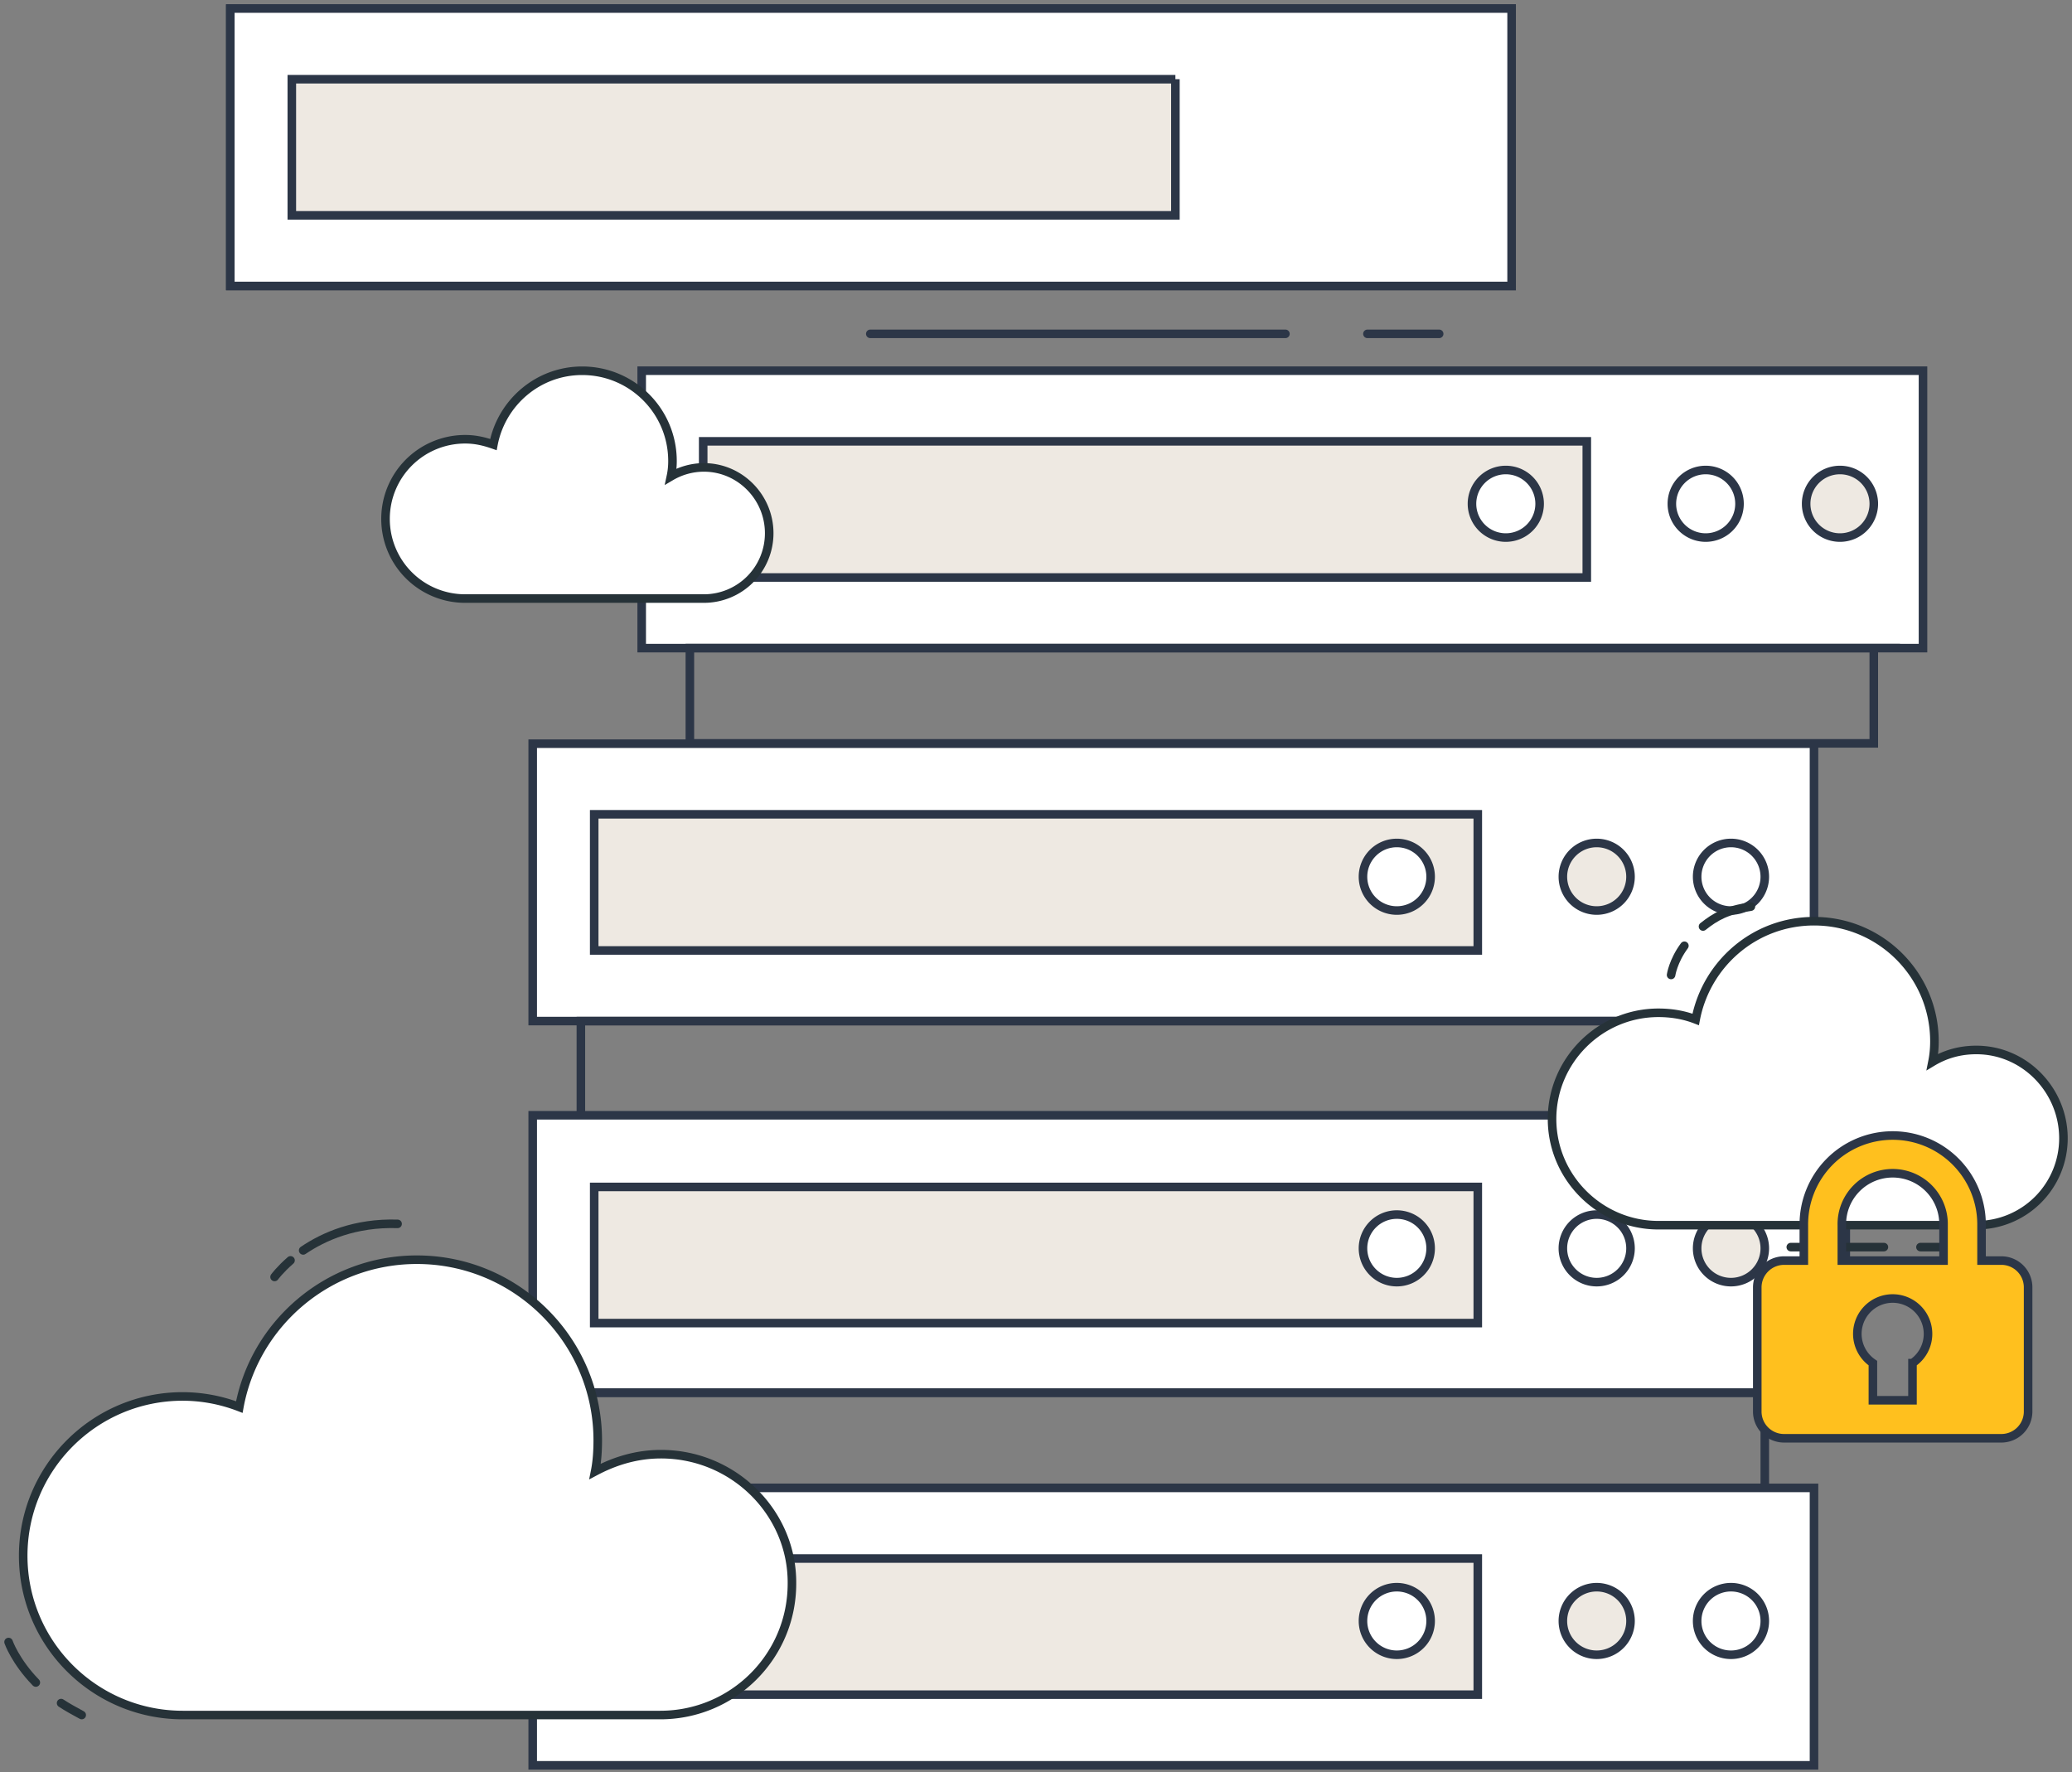 <svg width="242" height="207" fill="none" xmlns="http://www.w3.org/2000/svg"><rect width="100%" height="100%" fill="#808080" stroke="none"/><path d="M215.578 138.626h-5.626v15.065h5.626v-15.065zM74.644 52.203h-5.626v15.064h5.626V52.203zM62.696 183.461h-5.627v15.065h5.627v-15.065z" fill="#2C3647" stroke="#2C3647" stroke-miterlimit="10"/><path d="M224.597 43.295H74.947v32.402h149.65V43.295z" fill="#fff" stroke="#2C3647" stroke-miterlimit="10"/><path d="M185.329 51.545H82.13v15.902h103.2V51.545z" fill="#EEE9E2" stroke="#2C3647" stroke-miterlimit="10"/><path d="M176.549 1H26.899v32.401h149.65V1z" fill="#fff" stroke="#2C3647" stroke-miterlimit="10"/><path d="M137.281 9.25H34.083v15.9H137.28V9.25z" fill="#EEE9E2" stroke="#2C3647" stroke-miterlimit="10"/><path d="M176.549 1H26.899v32.401h149.65V1z" fill="#fff" stroke="#2C3647" stroke-miterlimit="10"/><path d="M137.281 9.25H34.083v15.9H137.28V9.25z" fill="#EEE9E2" stroke="#2C3647" stroke-miterlimit="10"/><path d="M199.217 62.784a3.948 3.948 0 003.95-3.945 3.948 3.948 0 00-3.95-3.946 3.948 3.948 0 00-3.951 3.946 3.948 3.948 0 003.951 3.945z" fill="#fff" stroke="#2C3647" stroke-miterlimit="10"/><path d="M214.9 62.784a3.948 3.948 0 003.951-3.945 3.948 3.948 0 00-3.951-3.946 3.948 3.948 0 00-3.951 3.946 3.948 3.948 0 003.951 3.945z" fill="#EEE9E2" stroke="#2C3647" stroke-miterlimit="10"/><path d="M175.871 62.784a3.948 3.948 0 003.951-3.945 3.948 3.948 0 00-3.951-3.946 3.948 3.948 0 00-3.951 3.946 3.948 3.948 0 003.951 3.945z" fill="#fff" stroke="#2C3647" stroke-miterlimit="10"/><path d="M218.851 75.697H80.574v11.12H218.85v-11.12z" stroke="#2C3647" stroke-miterlimit="10"/><path d="M211.867 86.856H62.217v32.401h149.65V86.856z" fill="#fff" stroke="#2C3647" stroke-miterlimit="10"/><path d="M172.599 95.105H69.4v15.902h103.199V95.105zm13.887 11.239a3.948 3.948 0 003.951-3.945 3.949 3.949 0 00-3.951-3.946 3.948 3.948 0 00-3.95 3.946 3.947 3.947 0 003.95 3.945z" fill="#EEE9E2" stroke="#2C3647" stroke-miterlimit="10"/><path d="M202.17 106.344a3.947 3.947 0 003.95-3.945 3.948 3.948 0 00-3.95-3.946 3.949 3.949 0 00-3.951 3.946 3.948 3.948 0 003.951 3.945zm-39.029 0a3.948 3.948 0 003.951-3.945 3.949 3.949 0 00-3.951-3.946 3.949 3.949 0 00-3.951 3.946 3.948 3.948 0 003.951 3.945z" fill="#fff" stroke="#2C3647" stroke-miterlimit="10"/><path d="M206.12 119.257H67.844v11.119H206.12v-11.119z" stroke="#2C3647" stroke-miterlimit="10"/><path d="M211.867 130.257H62.217v32.401h149.65v-32.401z" fill="#fff" stroke="#2C3647" stroke-miterlimit="10"/><path d="M172.599 138.626H69.4v15.902h103.199v-15.902z" fill="#EEE9E2" stroke="#2C3647" stroke-miterlimit="10"/><path d="M186.486 149.745a3.948 3.948 0 003.951-3.945 3.948 3.948 0 00-3.951-3.946 3.947 3.947 0 00-3.95 3.946 3.947 3.947 0 003.95 3.945z" fill="#fff" stroke="#2C3647" stroke-miterlimit="10"/><path d="M202.17 149.745a3.947 3.947 0 003.95-3.945 3.947 3.947 0 00-3.95-3.946 3.948 3.948 0 00-3.951 3.946 3.948 3.948 0 003.951 3.945z" fill="#EEE9E2" stroke="#2C3647" stroke-miterlimit="10"/><path d="M163.141 149.745a3.948 3.948 0 003.951-3.945 3.948 3.948 0 00-3.951-3.946 3.948 3.948 0 00-3.951 3.946 3.948 3.948 0 003.951 3.945z" fill="#fff" stroke="#2C3647" stroke-miterlimit="10"/><path d="M206.12 162.658H67.844v11.119H206.12v-11.119z" stroke="#2C3647" stroke-miterlimit="10"/><path d="M211.867 173.777H62.217v32.402h149.65v-32.402z" fill="#fff" stroke="#2C3647" stroke-miterlimit="10"/><path d="M172.599 182.027H69.4v15.902h103.199v-15.902zm13.887 11.239a3.948 3.948 0 003.951-3.945 3.948 3.948 0 00-3.951-3.946 3.947 3.947 0 00-3.95 3.946 3.947 3.947 0 003.95 3.945z" fill="#EEE9E2" stroke="#2C3647" stroke-miterlimit="10"/><path d="M202.17 193.266a3.947 3.947 0 003.95-3.945 3.947 3.947 0 00-3.95-3.946 3.948 3.948 0 00-3.951 3.946 3.948 3.948 0 003.951 3.945zm-39.029 0a3.948 3.948 0 003.951-3.945 3.948 3.948 0 00-3.951-3.946 3.948 3.948 0 00-3.951 3.946 3.948 3.948 0 003.951 3.945z" fill="#fff" stroke="#2C3647" stroke-miterlimit="10"/><path d="M159.709 38.991h8.38m-66.444 0h48.486" stroke="#2C3647" stroke-miterlimit="10" stroke-linecap="round" stroke-linejoin="round"/><path d="M82.205 54.59a7.636 7.636 0 00-3.848 1.054 8.416 8.416 0 00.186-1.799c0-5.83-4.717-10.543-10.55-10.543-5.152 0-9.434 3.721-10.365 8.62-1.055-.371-2.11-.62-3.29-.62a9.294 9.294 0 00-9.31 9.303 9.294 9.294 0 009.31 9.303h27.867a7.626 7.626 0 007.634-7.628c0-4.217-3.414-7.69-7.634-7.69zm148.62 68.039c-1.864 0-3.573.465-5.126 1.396.155-.776.233-1.551.233-2.403 0-7.753-6.291-14.032-14.058-14.032-6.913 0-12.583 4.962-13.826 11.473-1.398-.542-2.873-.775-4.349-.775-6.835 0-12.427 5.582-12.427 12.403 0 6.822 5.592 12.404 12.427 12.404h37.126A10.15 10.15 0 00241 132.94c0-5.582-4.505-10.311-10.175-10.311z" fill="#fff" stroke="#263238" stroke-miterlimit="10"/><path d="M224.301 145.653h3.107m-18.253 0h10.874m-21.126-37.442c1.476-1.163 2.796-1.938 5.592-2.326m-9.32 7.985s.233-1.628 1.553-3.411" stroke="#263238" stroke-miterlimit="10" stroke-linecap="round" stroke-linejoin="round"/><path d="M77.194 169.839c-2.796 0-5.36.776-7.69 2.016.234-1.163.311-2.403.311-3.643 0-11.629-9.475-21.086-21.126-21.086-10.33 0-18.951 7.442-20.738 17.21a18.49 18.49 0 00-6.602-1.241c-10.33 0-18.64 8.372-18.64 18.605 0 10.31 8.388 18.605 18.64 18.605h55.767c8.466 0 15.38-6.822 15.38-15.349.077-8.217-6.758-15.117-15.302-15.117z" fill="#fff" stroke="#263238" stroke-miterlimit="10"/><path d="M7.136 198.91c.699.465 1.553.93 2.408 1.395M1 191.778s.777 2.248 3.184 4.729m31.224-50.466c2.407-1.628 6.058-3.256 11.029-3.101m-14.369 6.202s.621-.853 1.864-1.938" stroke="#263238" stroke-miterlimit="10" stroke-linecap="round" stroke-linejoin="round"/><path d="M210.18 147.227h.5v-4.126a10.378 10.378 0 1120.755 0v4.126h2.313a3.125 3.125 0 013.126 3.126v14.503a3.126 3.126 0 01-3.126 3.126h-25.381a3.125 3.125 0 01-3.126-3.126v-14.503a3.137 3.137 0 013.126-3.126h1.813zm8.565 15.816v.5h4.625v-4.339a4.122 4.122 0 001.673-4.484 4.127 4.127 0 10-6.298 4.484v3.839zm-3.626-16.316v.5h11.877v-4.126a5.94 5.94 0 10-11.877 0v3.626z" fill="#FFC01E" stroke="#2C3647"/></svg>